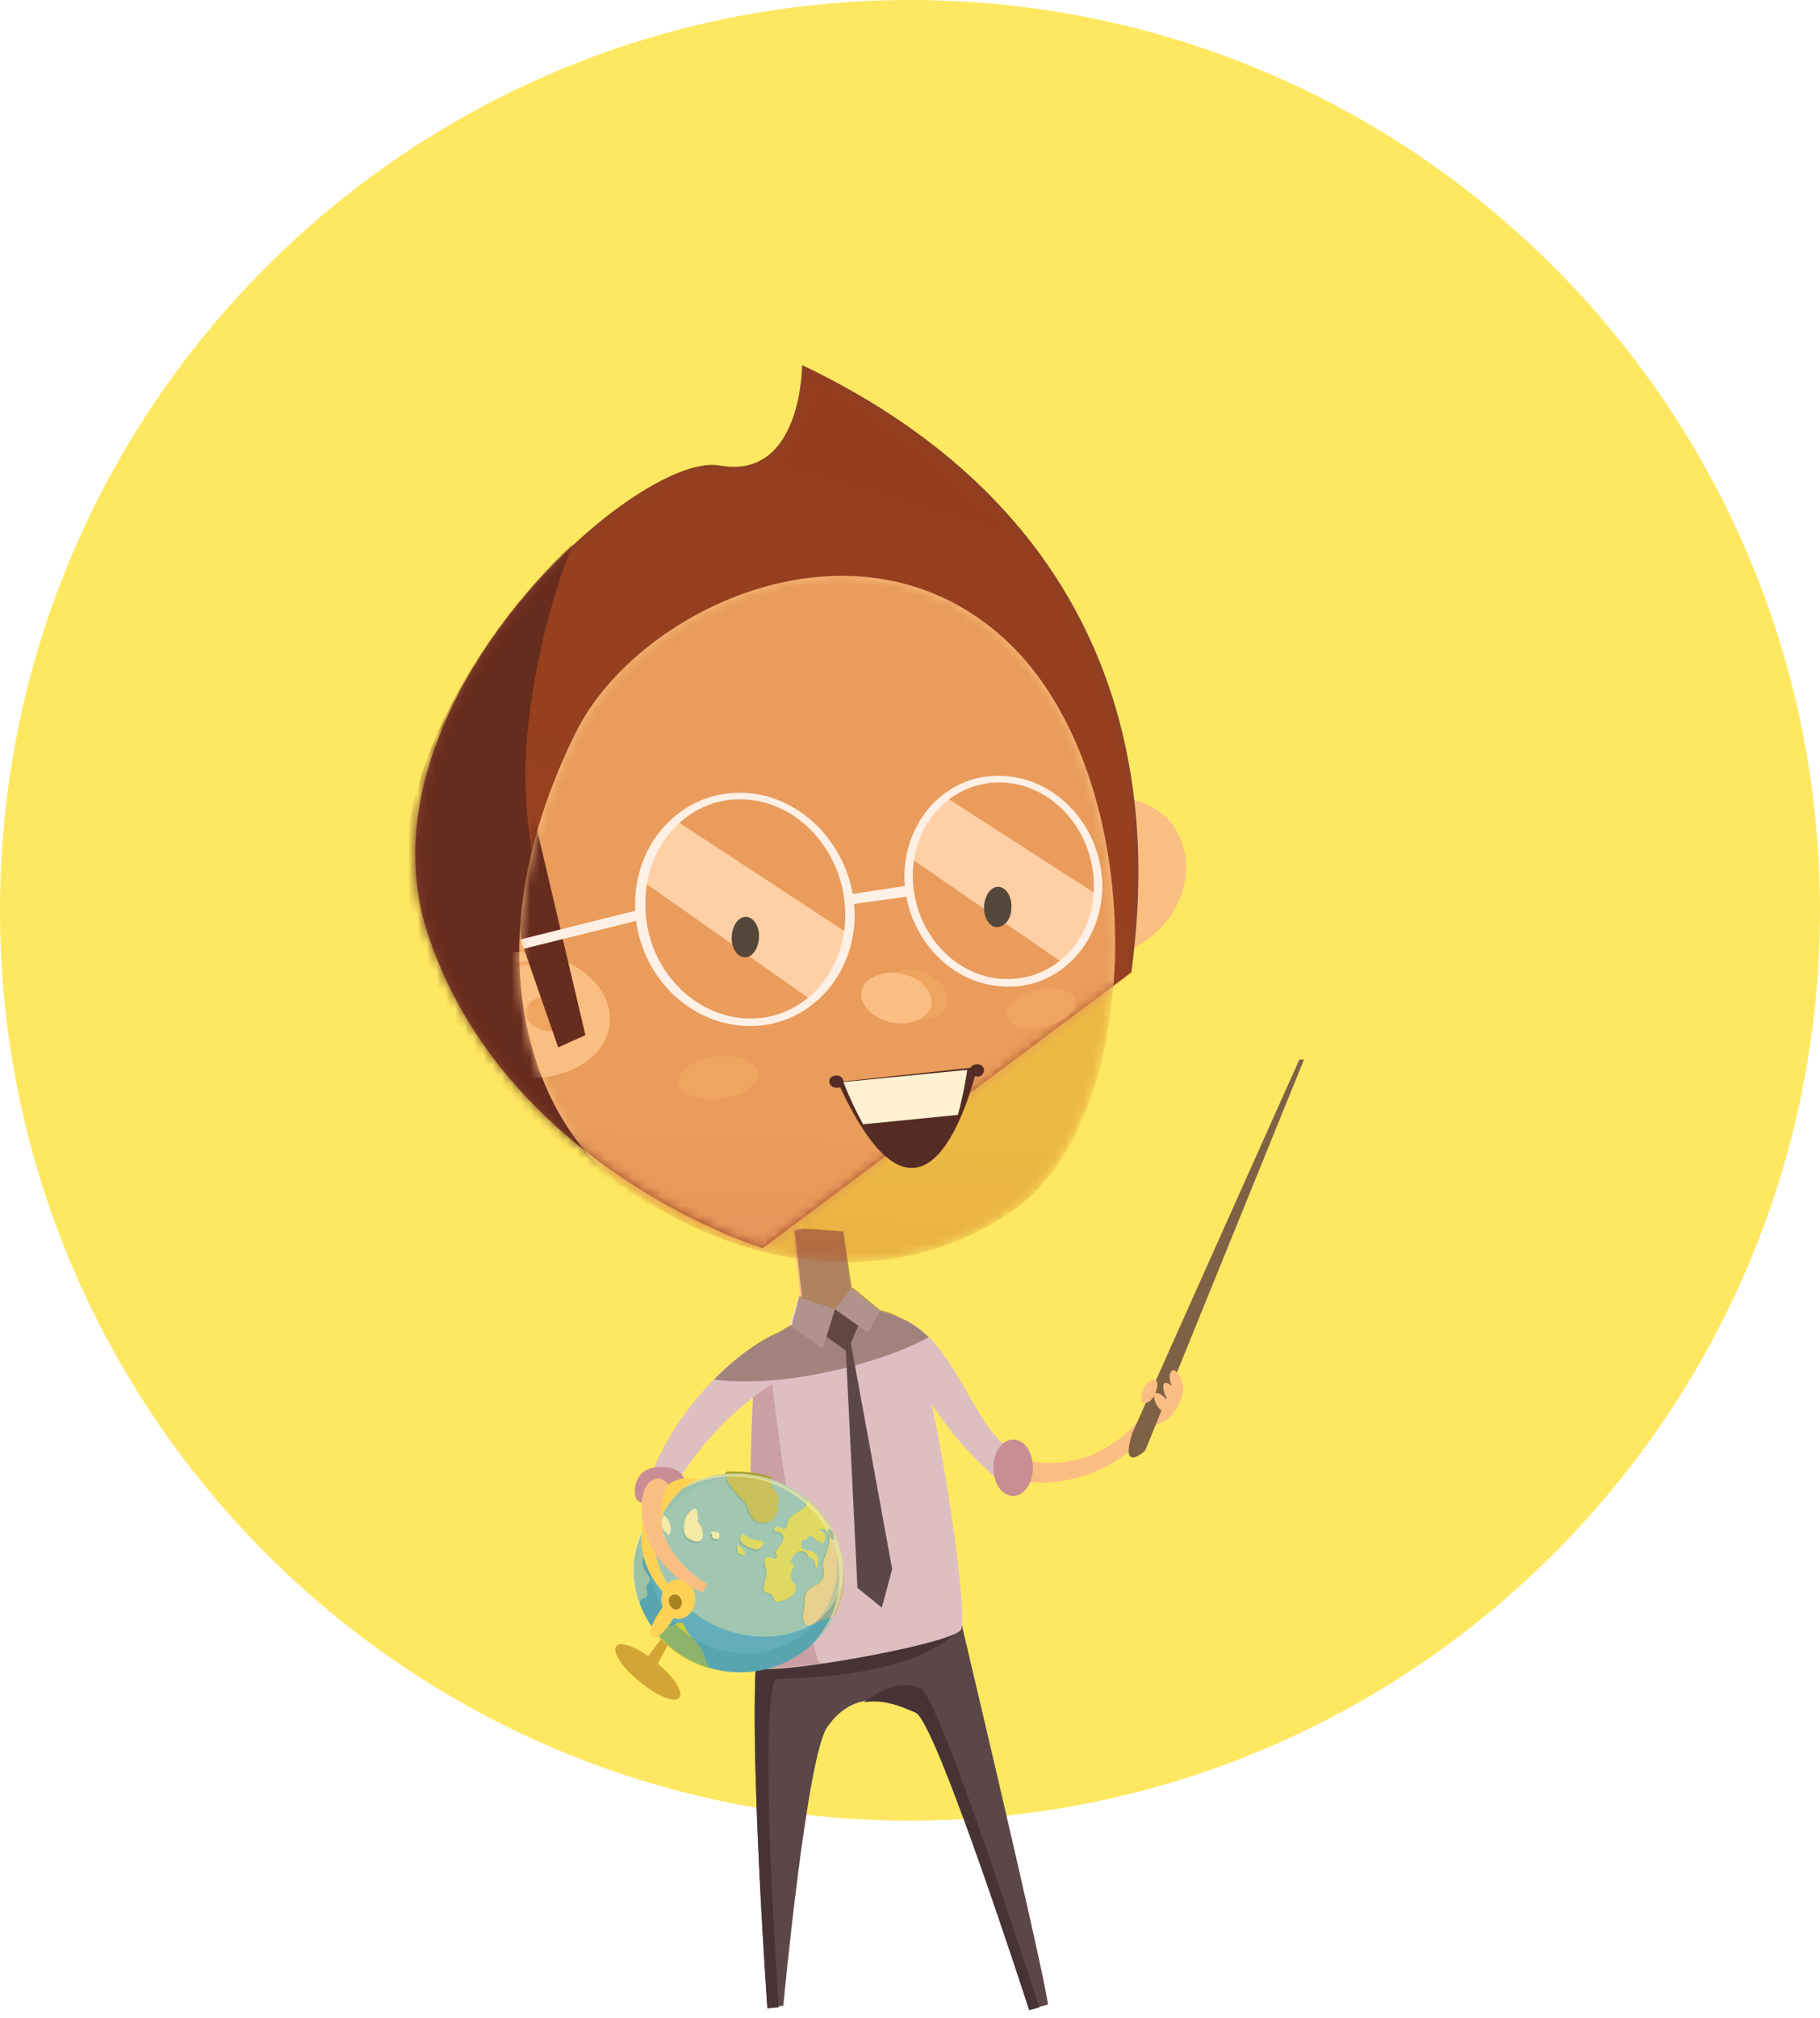 <svg width="194" height="215" viewBox="0 0 194 215" fill="none" xmlns="http://www.w3.org/2000/svg">
<path d="M97 194C150.572 194 194 150.572 194 97C194 43.428 150.572 0 97 0C43.428 0 0 43.428 0 97C0 150.572 43.428 194 97 194Z" fill="#FFE861"/>
<path d="M69.9 177.1C68.1 175.6 66.2 174.8 65.7 175.4C65.2 176 66.3 177.7 68.2 179.2C70 180.7 71.9 181.5 72.4 180.9C72.9 180.3 71.8 178.6 69.9 177.1Z" fill="#D3A535"/>
<path d="M68 177.9L74 170L69.1 179.2L68 177.9Z" fill="#D3A535"/>
<path d="M85.8 142.6L84.5 130.9L89.8 131.3L91.3 141.3L85.8 142.6Z" fill="#FABE82"/>
<path d="M81.8 214C81.8 214 79.3 178.9 81.1 173.2L101.3 168C101.3 168 111.4 210.4 111.7 213.6L109.7 214.1C109.7 214.1 99.8 183.4 97.6 182.4C95.4 181.4 91.3 179.6 88.2 184C86 187 83.5 213.7 83.5 213.7L81.8 214Z" fill="#5B4648"/>
<path d="M82.6 178.9C93 178.7 99.5 176.7 102.3 173.5C102.2 173.1 101.3 168 101.3 168L81.1 173.2C79.3 178.9 81.8 214 81.8 214L83 213.9C82.8 209.8 80.9 184.3 82.6 178.9Z" fill="#473336"/>
<path d="M98.1 179.9C96.6 179.2 94.4 179.6 92.1 181.4C94.2 181 96.2 181.9 97.6 182.5C99.8 183.5 109.7 214.2 109.7 214.2L110.8 213.9C109.4 209.7 100.1 180.8 98.1 179.9Z" fill="#473336"/>
<path d="M80.5 177.6C79.8 176.1 79.6 147 80.9 144.1C82.2 141.2 91.9 137.6 96.4 140.8C99 142.7 103.5 172.2 102.4 173.7C101.1 175.3 81.1 178.8 80.5 177.6Z" fill="#DDBFC1"/>
<path d="M87.2 177C86.6 175.7 82.3 151.4 81.9 142.7C81.4 143.1 81 143.5 80.9 144C79.6 146.9 79.9 176 80.5 177.5C80.7 178 83.9 177.7 87.8 177.2C87.5 177.2 87.3 177.1 87.2 177Z" fill="#CC9FA3"/>
<path d="M95 140.1C102.1 141.9 103.5 152.9 108.5 154.8L107.4 158.5C98.3 151.3 98.1 144.7 92.7 142.9L95 140.1Z" fill="#DDBFC1"/>
<path d="M68.8 159.6C69.9 153 77.1 144.3 83.3 141.9L83.8 146.7C83.8 146.7 77.1 149.5 71.3 159.3L68.8 159.6Z" fill="#DDBFC1"/>
<path d="M72.9 157.6C72.7 156.6 71.2 156.1 69.6 156.4C68 156.7 67.5 158.3 67.7 159.3C67.9 160.3 68.6 160.3 70.3 160C71.9 159.7 73.1 158.6 72.9 157.6Z" fill="#C98D93"/>
<path d="M67.7 165.6C66.7 171.3 70.8 176.9 76.8 178C82.9 179.1 88.6 175.3 89.7 169.6C90.7 163.9 86.6 158.3 80.6 157.2C74.5 156.1 68.7 159.9 67.7 165.6Z" fill="#63AEBA"/>
<path d="M84 162C83.8 162.2 83.8 163.3 83.3 163C82.7 162.4 82.1 163.3 82.6 163.3C83 163.3 83.4 163.5 83.4 164C83.4 164.6 82.6 165.2 82.6 165.5C82.6 165.6 82.7 165.7 82.7 165.9C82.7 166 82.6 166.2 82.5 166.2C82.2 166.2 82 166 81.8 166C81.6 166 81.4 166.2 81.4 166.6C81.4 167 81.6 167.3 81.6 167.7C81.6 168 81.3 169.1 81.3 169.3C81.3 170 82 169.7 82.2 170.1C82.4 170.4 82.4 170.8 82.7 170.8C83.6 170.7 84.7 170.2 84.7 169.3C84.7 168.7 84.5 168.9 84.3 168.6C84.3 168.4 84.2 168.2 84.2 168C84.2 167.4 84.5 167.3 84.5 166.9C84.5 166.6 84.2 166.8 84.2 166.5C84.2 166.1 84.7 165.4 85.2 165.4C86.2 165.4 85.9 166 86.2 166C86.4 166 86.8 166.3 86.8 166.6C86.8 167.9 87.1 166.6 87.1 166.3C87.1 164.7 85.3 165.7 85.3 164.6C85.3 164.4 85.3 164.1 85.5 164.1C86.2 164.1 85.7 163.7 86.2 163.7C86.6 163.7 86.9 164.2 87 164.2C87.1 164.2 87.1 164.2 87.2 164.2C87.3 164.3 87.4 164.5 87.5 164.5C87.6 164.5 87.9 164.1 87.9 163.8C87.9 163.1 86.7 162.9 87.5 162.9C87.8 162.9 88.3 163.4 88.3 164.1C88.3 165 87.6 166.2 87.6 166.7C87.6 167.2 88.3 168.3 86.5 169.1C85.5 169.7 85.7 170.3 85.7 170.5C85.7 171.1 85.5 171.6 85.5 172.3C85.5 172.8 85.6 173.2 86.1 173.2L88.4 172.3C88.6 172.2 88.8 172.1 88.9 172C89.3 171.2 89.5 170.4 89.7 169.6C90.4 165.8 88.8 162 85.8 159.6C85.8 159.8 85.9 160 85.9 160.1C85.8 161 84.5 161.2 84 162Z" fill="#428E96"/>
<path d="M69 169.8C69 169.6 68.9 169.4 68.9 169.2C68.9 168.7 69.3 168.7 69.3 168.3C69.3 167.9 68.5 167.4 68.5 166.5C68.5 165.5 69 165.9 69.3 165.8C69.7 165.5 69.6 164.7 70 164.7C70.1 164.7 70.2 164.7 70.3 164.7C70.6 164.7 70.7 164 70.7 163.7C70.7 162.6 70.1 162.4 71.3 163.6C71.4 163.4 71.5 163.1 71.5 162.9C71.5 162 70.7 161.2 69.9 160.8C68.7 162.1 67.9 163.8 67.6 165.6C67.2 167.6 67.5 169.6 68.3 171.3C68.3 171.1 68.2 171 68.2 170.8C68.3 170 69 170.6 69 169.8Z" fill="#EAE8A4"/>
<path d="M74.6 175.5C74.1 174.8 73.5 174.3 73.1 173.6C72.9 173.3 73 172.9 72.5 172.9C72.1 172.9 71.8 173.3 71.4 173.3C71 173.3 70.8 173 70.6 173C70.4 173 70.1 173.4 69.6 173.4C69.5 173.4 69.5 173.4 69.4 173.4C70.9 175.5 73.1 177.1 75.7 177.8C75.6 177.7 75.6 177.7 75.5 177.6C75.2 176.9 75.1 176.2 74.6 175.5Z" fill="#CCCC32"/>
<path d="M80.1 164.2C79.6 164.1 79.3 163.7 79.2 163.7C78.9 163.7 79 163.8 78.8 164C78.8 164 78.8 164 78.8 164.1C78.8 164.9 80.3 165.3 80.6 165.3C80.9 165.3 81.3 164.9 81.3 164.5C81.4 164.2 80.6 164.3 80.1 164.2Z" fill="#428E96"/>
<path d="M78.8 165L78.7 164.7C78.5 164.7 78.4 165.1 78.5 165.3C78.5 165.5 78.8 165.9 79.2 165.8C79.3 165.8 79.3 165.7 79.3 165.6C79.3 165.3 79.1 165.1 78.8 165Z" fill="#428E96"/>
<path d="M84.1 161.9C83.9 162.1 83.9 163.2 83.4 162.9C82.8 162.3 82.2 163.2 82.7 163.2C83.1 163.2 83.5 163.4 83.5 163.9C83.5 164.5 82.7 165.1 82.7 165.4C82.7 165.5 82.8 165.6 82.8 165.8C82.8 165.9 82.7 166.1 82.6 166.1C82.3 166.1 82.1 165.9 81.9 165.9C81.7 165.9 81.5 166.1 81.5 166.5C81.5 166.9 81.7 167.2 81.7 167.6C81.7 167.9 81.4 169 81.4 169.2C81.4 169.9 82 169.6 82.3 170C82.5 170.3 82.5 170.7 82.8 170.7C83.7 170.6 84.8 170.1 84.8 169.2C84.8 168.6 84.6 168.8 84.4 168.5C84.4 168.3 84.3 168.1 84.3 167.9C84.3 167.3 84.6 167.2 84.6 166.8C84.6 166.5 84.3 166.7 84.3 166.4C84.3 166 84.8 165.3 85.3 165.3C86.3 165.3 86 165.9 86.3 166C86.5 166 86.9 166.3 86.9 166.6C86.9 167.9 87.2 166.6 87.2 166.3C87.2 164.7 85.4 165.7 85.4 164.6C85.4 164.4 85.4 164.1 85.6 164.1C86.3 164.1 85.8 163.7 86.3 163.7C86.7 163.7 87 164.2 87.1 164.2C87.2 164.2 87.2 164.2 87.3 164.2C87.4 164.3 87.5 164.5 87.6 164.5C87.7 164.5 88 164.1 88 163.8C88 163.1 86.8 162.9 87.6 162.9C87.9 162.9 88.4 163.4 88.4 164.1C88.4 165 87.7 166.2 87.7 166.7C87.7 167.2 88.4 168.3 86.6 169.1C85.6 169.7 85.8 170.3 85.8 170.5C85.8 171.1 85.6 171.6 85.6 172.3C85.6 172.8 85.7 173.2 86.2 173.2L88.5 172.3C88.7 172.2 88.9 172.1 89 172C89.4 171.2 89.6 170.4 89.8 169.6C90.5 165.8 88.9 162 85.9 159.6C85.9 159.8 86 160 86 160.1C85.9 160.9 84.7 161.1 84.1 161.9Z" fill="#CCCC32"/>
<path d="M88.6 162.8C88.6 163.1 88.5 163.4 88.4 163.7C88.4 163.8 88.5 163.9 88.5 164.1C88.5 165 87.8 166.2 87.8 166.7C87.8 167.2 88.5 168.3 86.7 169.1C85.7 169.7 85.9 170.3 85.9 170.5C85.9 171.1 85.7 171.6 85.7 172.3C85.7 172.8 85.8 173.2 86.3 173.2L88.6 172.3C88.8 172.2 89 172.1 89.1 172C89.5 171.2 89.7 170.4 89.9 169.6C90.2 167.2 89.7 164.8 88.6 162.8Z" fill="#D8BD80"/>
<path d="M79.4 160.3C79.7 160.6 79.8 162.8 81.7 162.3C82.5 162.2 82.9 161 82.9 160.8C82.9 160.7 82.7 160.6 82.7 160.5C82.7 160.4 82.9 160.4 82.9 160.3C82.9 160.2 82.9 160.1 82.9 160C82.9 158.6 82.1 159.4 82.1 157.8C82.1 157.7 82.1 157.6 82.1 157.5C81.6 157.3 81 157.2 80.5 157.1C79.5 156.9 78.4 156.9 77.4 156.9C77.3 157 77.3 157.1 77.3 157.2C77.3 158.4 78.9 159.7 79.4 160.3Z" fill="#428E96"/>
<path d="M75.8 163.4C75.7 163.4 75.7 163.5 75.6 163.6H75.8C75.8 163.7 75.8 163.8 75.8 163.8C75.8 164.1 76 164.2 76.3 164.2C76.5 164.2 76.6 164.1 76.6 163.8C76.6 163.4 76.3 163.4 75.8 163.4Z" fill="#428E96"/>
<path d="M74.3 162.4C74.3 162 74.3 161.6 74.2 161.2C74.2 161.1 74.1 161.1 74.1 161C73.8 160.8 73.2 161.5 73 161.9C72.7 162.6 72.6 163.8 73.4 164.2C75.2 165.2 75 163.1 74.3 162.4Z" fill="#428E96"/>
<path d="M80.2 164C79.7 163.9 79.4 163.5 79.3 163.5C79 163.5 79.1 163.6 78.9 163.8C78.9 163.8 78.9 163.8 78.9 163.9C78.9 164.7 80.4 165.1 80.7 165.1C81 165.1 81.4 164.7 81.4 164.3C81.4 164.1 80.7 164.2 80.2 164Z" fill="#CCCC32"/>
<path d="M78.9 164.9L78.8 164.6C78.6 164.6 78.5 165 78.6 165.2C78.6 165.4 78.9 165.8 79.3 165.7C79.4 165.7 79.4 165.6 79.4 165.5C79.4 165.2 79.2 165 78.9 164.9Z" fill="#CCCC32"/>
<path d="M79.5 160.2C79.8 160.5 79.9 162.7 81.8 162.2C82.6 162.1 83 160.9 83 160.7C83 160.6 82.8 160.5 82.8 160.4C82.8 160.3 83 160.3 83 160.2C83 160.1 83 160 83 159.9C83 158.5 82.2 159.3 82.2 157.7C82.2 157.6 82.2 157.5 82.2 157.4C81.7 157.2 81.1 157.1 80.6 157C79.6 156.8 78.5 156.8 77.5 156.8C77.4 156.9 77.4 157 77.4 157.1C77.4 158.3 79 159.6 79.5 160.2Z" fill="#A5A229"/>
<path d="M75.9 163.2C75.8 163.2 75.8 163.3 75.7 163.4H75.9C75.9 163.5 75.9 163.6 75.9 163.6C75.9 163.9 76.1 164 76.4 164C76.6 164 76.7 163.9 76.7 163.6C76.7 163.2 76.4 163.2 75.9 163.2Z" fill="#EAE8A4"/>
<path d="M74.4 162.2C74.4 161.8 74.4 161.4 74.3 161C74.3 160.9 74.2 160.9 74.2 160.8C73.9 160.6 73.3 161.3 73.1 161.7C72.8 162.4 72.7 163.6 73.5 164C75.3 165 75.1 162.9 74.4 162.2Z" fill="#EAE8A4"/>
<path opacity="0.5" d="M80.6 157.2C74.5 156.1 68.8 159.9 67.7 165.6C66.7 171.3 70.8 176.9 76.8 178C82.9 179.1 88.6 175.3 89.7 169.6C90.8 163.9 86.7 158.3 80.6 157.2ZM89.1 168.5C88.2 173.6 83 177 77.6 176C72.2 175 68.5 170.1 69.4 165C70.3 159.9 75.5 156.5 80.9 157.5C86.3 158.5 90 163.4 89.1 168.5Z" fill="#519DA5"/>
<path opacity="0.6" d="M80.6 157.2C76.8 156.5 73.2 157.7 70.7 160C73.2 157.9 76.6 156.9 80.2 157.5C86.3 158.6 90.4 164.1 89.3 169.9C88.9 172.1 87.8 174 86.3 175.4C88 173.9 89.3 171.9 89.7 169.5C90.8 163.9 86.7 158.3 80.6 157.2Z" fill="#FFEEA8"/>
<path opacity="0.4" d="M70.3 161.5C68.4 165.7 71.2 170.9 76.4 173.3C81.6 175.6 87.4 174.2 89.3 170C91.2 165.8 88.4 160.6 83.2 158.2C77.9 155.9 72.2 157.4 70.3 161.5Z" fill="#FFEEA8"/>
<path opacity="0.5" d="M88.8 163.4C88.7 163.1 88.5 162.9 88.3 162.9C88.2 162.9 88.2 163.2 88.4 163.6C88.5 163.9 88.7 164.1 88.9 164.1C88.9 164 88.9 163.7 88.8 163.4Z" fill="#519DA5"/>
<path d="M74.1 170.4C74.1 169.2 73.3 168.3 72.3 168.3C71.3 168.3 70.5 169.2 70.5 170.4C70.5 171.6 71.3 172.5 72.3 172.5C73.3 172.5 74.1 171.6 74.1 170.4Z" fill="#FFD255"/>
<path d="M74.4 157.6C69.6 156.4 65.1 164.7 71.6 170.6L72.4 170.4C72.4 170.4 66.4 164.5 72.8 158.6L74.4 157.6Z" fill="#FFD255"/>
<path d="M71.5 170.1C71.5 170.1 68.6 173.6 69.5 174.4C70.4 175.2 72.6 171.1 72.6 171.1L71.5 170.1Z" fill="#FFD255"/>
<path d="M72.7 170.7C72.6 170.2 72.3 169.9 71.9 169.9C71.5 169.9 71.2 170.3 71.3 170.7C71.4 171.2 71.7 171.5 72.1 171.5C72.4 171.5 72.7 171.1 72.7 170.7Z" fill="#AA8321"/>
<path d="M89 139.5L87.9 142.3L90.3 144L91.7 140.8L89 139.5Z" fill="#5B4648"/>
<path d="M94 171.3L91.4 169.2L90.1 142.6H90.6L95.1 167.2L94 171.3Z" fill="#5B4648"/>
<path d="M68.8 158.5C67.8 160.5 68.2 166.7 74.9 169.7L75.4 168.8C75.4 168.8 68.1 164.8 71.2 158.1C70.3 157.1 69.3 157.6 68.8 158.5Z" fill="#FABE82"/>
<path d="M108.8 157.7C111.4 158.5 119.5 157.9 123.3 151L122.1 150.5C122.1 150.5 117 158 108.3 155.3C107 156.4 107.6 157.3 108.8 157.7Z" fill="#FABE82"/>
<path d="M110.1 156.4C110.1 154.7 109.2 153.4 108 153.4C106.8 153.4 105.9 154.7 105.9 156.4C105.9 158.1 106.8 159.4 108 159.4C109.2 159.4 110.1 158 110.1 156.4Z" fill="#C98D93"/>
<path d="M84.2 141.2L85.1 138.2L89 139.5L87.7 143.7L84.2 141.2Z" fill="#FFDCDF"/>
<path d="M89 139.5L90.8 137.3L93.8 139.7L92.5 142L89 139.5Z" fill="#FFDCDF"/>
<path d="M125.5 149.9C126.1 148.9 126.4 147.7 125.3 147.3C124.3 146.9 123.6 147.6 122.9 148.8C122.2 150.2 121.3 151.3 122.4 151.7C123.5 152.1 124.7 151.3 125.5 149.9Z" fill="#FABE82"/>
<path d="M120.7 152.7L138.5 112.9H139L122.1 154.5C122.1 154.6 119.3 157.1 120.7 152.7Z" fill="#7F6146"/>
<path d="M124.3 149.1C123.8 148.5 123.3 148.3 123.1 148.5C122.9 148.8 123.1 149.5 123.5 150C124 150.6 124.5 150.8 124.7 150.6C125 150.4 124.8 149.7 124.3 149.1Z" fill="#FABE82"/>
<path d="M125.2 148.1C124.8 147.5 124.3 147.2 124.1 147.4C123.9 147.6 124 148.4 124.4 149C124.8 149.6 125.3 149.9 125.5 149.7C125.7 149.4 125.6 148.7 125.2 148.1Z" fill="#FABE82"/>
<path d="M125.9 146.9C125.6 146.2 125.1 145.8 124.9 146.1C124.6 146.3 124.6 147 124.9 147.7C125.2 148.4 125.7 148.8 125.9 148.5C126.2 148.3 126.2 147.6 125.9 146.9Z" fill="#FABE82"/>
<path d="M123.2 148.3C123.5 147.6 123.4 147 123 147C122.6 147 122.1 147.5 121.8 148.2C121.5 148.9 121.6 149.5 122 149.5C122.5 149.5 123 149 123.2 148.3Z" fill="#FABE82"/>
<path opacity="0.5" d="M87.7 146.3C92.1 145.4 96 144.1 99 142.5C98.1 141.6 97.1 140.9 95.9 140.4C95.3 140 94.6 139.8 93.8 139.6L90.9 137.2L90.8 137.3L89.9 131.2L85.7 130.9C85.4 131 85.1 131 84.8 131.1H84.7L85.5 138.2L85.2 138.1L84.4 141.1H84.5C83.9 141.4 83.4 141.7 82.9 142C80.6 143 78.3 144.8 76.1 147C79.3 147.4 83.4 147.2 87.7 146.3Z" fill="#66493D"/>
<path d="M111.7 100.1C108.5 97.2 108.6 91.8 112 88.2C115.4 84.6 120.8 84 124.1 86.9C127.3 89.8 127.2 95.2 123.8 98.8C120.3 102.5 114.9 103.1 111.7 100.1Z" fill="#FABE82"/>
<path d="M120.6 103.6C122 92.6 125.5 58 85.5 38.9C85.5 38.9 85.5 51.2 76.7 49.6C67.9 48 37.1 75.5 45.8 100.1C54.3 124.7 81.3 133 81.3 133L120.6 103.6Z" fill="#87412B"/>
<mask id="mask0" mask-type="alpha" maskUnits="userSpaceOnUse" x="44" y="38" width="78" height="95">
<path d="M120.5 103.8C121.9 92.8 125.5 58 85.5 38.9C85.5 38.9 85.5 51.2 76.7 49.6C67.9 48 37.1 75.5 45.8 100.1C54.3 124.7 81.3 133 81.3 133L120.5 103.8Z" fill="url(#paint0_linear)"/>
</mask>
<g mask="url(#mask0)">
<path opacity="0.3" d="M120.5 103.8C121.9 92.8 125.5 58 85.5 38.9C85.5 38.9 85.5 51.2 76.7 49.6C67.9 48 37.1 75.5 45.8 100.1C54.3 124.7 81.3 133 81.3 133L120.5 103.8Z" fill="url(#paint1_linear)"/>
<path d="M61 58C58.6 64.2 56.9 71.1 56.2 78.3C54.3 98.8 66.6 117.6 77.7 128.9C69.8 133.5 49.7 117.3 44.4 102.1C39 86.5 50.5 67.8 61 58Z" fill="#662C1D"/>
<path d="M61.4 78C68 64.8 91.5 53.7 107.2 68.2C122.8 82.6 122.4 118.9 108.1 128.9C95.8 137.5 79.9 135.9 66.3 126.3C57.7 120.3 49.3 102.4 61.4 78Z" fill="#FABE82"/>
</g>
<mask id="mask1" mask-type="alpha" maskUnits="userSpaceOnUse" x="55" y="61" width="64" height="74">
<path d="M61.4 78C68 64.8 91.5 53.7 107.2 68.2C122.8 82.6 122.4 118.9 108.1 128.9C95.8 137.5 79.9 135.9 66.3 126.3C57.7 120.3 49.3 102.4 61.4 78Z" fill="url(#paint2_linear)"/>
</mask>
<g mask="url(#mask1)">
<path opacity="0.3" d="M61.4 78C68 64.8 91.5 53.7 107.2 68.2C122.8 82.6 122.4 118.9 108.1 128.9C95.8 137.5 79.9 135.9 66.3 126.3C57.7 120.3 49.3 102.4 61.4 78Z" fill="url(#paint3_linear)"/>
<path d="M47.1 107.3C47.4 103.6 51.7 101 56.7 101.5C61.6 102 65.3 105.3 65 109C64.7 112.7 60.4 115.3 55.4 114.8C50.4 114.3 46.7 111 47.1 107.3Z" fill="#FABE82"/>
<path d="M56.5 102.5C56.9 102.5 57.2 102.6 57.6 102.7C54 102.8 51 104.8 50.7 107.6C50.4 110.4 53 113 56.6 113.7C56.2 113.7 55.9 113.7 55.5 113.7C51.4 113.3 48.3 110.5 48.5 107.4C48.8 104.3 52.4 102.1 56.5 102.5Z" fill="#EFA460"/>
<path d="M59 106C59.4 106 59.9 106.1 60.2 106.2C59.3 106.5 58.6 107.1 58.6 107.9C58.6 108.7 59.3 109.3 60.3 109.7C59.9 109.8 59.4 109.9 58.9 109.9C57.3 109.9 56 109 56 107.9C56 106.8 57.4 106 59 106Z" fill="#EFA460"/>
<path d="M62.4 110.3L54.2 75.5L55.5 100.1L59.5 111.6L62.4 110.3Z" fill="#662C1D"/>
<path d="M97 91.4L113 102.4C113 102.4 116.8 99 116.9 95.3L100.9 85C100.9 85 97 89 97 91.4Z" fill="#FFD0A6"/>
<path d="M68.5 93.9L86.4 106.5C86.4 106.5 90.2 103.1 90.3 99.4L72 87.4C72.1 87.4 68.5 91.5 68.5 93.9Z" fill="#FFD0A6"/>
<path d="M79.7 84.5C73.3 84 67.9 89.1 67.7 96C67.5 102.9 72.6 108.8 79.1 109.3C85.5 109.8 90.9 104.7 91.1 97.8C91.2 91 86.1 85 79.7 84.5ZM90.1 97.7C90 104.1 85.1 109 79.2 108.5C73.3 108 68.6 102.5 68.8 96C68.9 89.6 73.8 84.7 79.7 85.2C85.6 85.7 90.2 91.3 90.1 97.7Z" fill="#FFF0E6"/>
<path d="M107.2 82.7C101.4 82.2 96.6 86.9 96.4 93.1C96.3 99.3 100.9 104.7 106.7 105.1C112.5 105.6 117.3 100.9 117.5 94.7C117.6 88.5 113 83.1 107.2 82.7ZM116.6 94.6C116.5 100.4 112.1 104.7 106.7 104.3C101.4 103.9 97.2 98.9 97.3 93.1C97.4 87.3 101.9 83 107.2 83.4C112.5 83.8 116.7 88.8 116.6 94.6Z" fill="#FFF0E6"/>
<path d="M101 106.6C101.1 105.1 99.5 103.7 97.5 103.4C95.4 103.1 93.6 104.1 93.5 105.5C93.4 107 95 108.4 97 108.7C99.1 109 100.9 108.1 101 106.6Z" fill="#EFA460"/>
<path d="M99.3 106.9C99.4 105.4 97.8 104 95.8 103.7C93.7 103.4 91.9 104.4 91.8 105.8C91.7 107.3 93.3 108.7 95.3 109C97.4 109.3 99.2 108.3 99.3 106.9Z" fill="#FABE82"/>
<path d="M107.8 96.8C107.9 95.6 107.3 94.6 106.5 94.5C105.7 94.4 105 95.3 104.9 96.5C104.8 97.7 105.4 98.7 106.2 98.8C107 98.8 107.8 98 107.8 96.8Z" fill="#56473B"/>
<path d="M80.9 100C81 98.8 80.4 97.8 79.6 97.7C78.8 97.6 78.1 98.5 78 99.7C77.9 100.9 78.5 101.9 79.3 102C80.1 102.1 80.8 101.2 80.9 100Z" fill="#56473B"/>
<path d="M80.8 114.3C80.6 113.1 78.5 112.3 76.2 112.6C73.9 112.9 72.1 114.1 72.3 115.4C72.5 116.6 74.6 117.4 76.9 117.1C79.3 116.8 81 115.6 80.8 114.3Z" fill="#EFA460"/>
<path d="M114.6 106.5C114.3 105.4 112.4 105 110.4 105.5C108.4 106 107 107.3 107.3 108.4C107.6 109.5 109.5 109.9 111.5 109.4C113.6 108.8 114.9 107.5 114.6 106.5Z" fill="#EFA460"/>
<path d="M68.3 98L55.8 101.1L55.5 100.1L67.9 97L68.3 98Z" fill="#FFF0E6"/>
<path d="M96.5 94.4L97 95.5L90.4 96.4L89.9 95.4L96.5 94.4Z" fill="#FFF0E6"/>
<path d="M89.3 115.3L104.2 113.7C104.1 113.7 99.1 136.8 89.3 115.3Z" fill="#542C23"/>
<path d="M102.1 118.8C102.8 116.3 103.1 114 103.1 114L89.9 115.3C90.6 117.1 91.3 118.5 92 119.8L102.1 118.8Z" fill="#FFF1D2"/>
<path d="M89.9 115.3C89.9 114.9 89.6 114.6 89.2 114.6C88.8 114.6 88.4 114.8 88.4 115.2C88.4 115.6 88.7 115.9 89.1 115.9C89.5 116 89.8 115.7 89.9 115.3Z" fill="#542C23"/>
<path d="M104.9 114.1C104.9 113.7 104.6 113.4 104.2 113.4C103.8 113.4 103.4 113.6 103.4 114C103.4 114.4 103.7 114.7 104.1 114.7C104.5 114.8 104.8 114.5 104.9 114.1Z" fill="#542C23"/>
</g>
<defs>
<linearGradient id="paint0_linear" x1="71.729" y1="129.465" x2="101.2" y2="31.329" gradientUnits="userSpaceOnUse">
<stop/>
<stop offset="1" stop-color="white"/>
</linearGradient>
<linearGradient id="paint1_linear" x1="71.729" y1="129.465" x2="101.2" y2="31.329" gradientUnits="userSpaceOnUse">
<stop stop-color="#C04B00"/>
<stop offset="1" stop-color="#B73400"/>
</linearGradient>
<linearGradient id="paint2_linear" x1="84.854" y1="121.626" x2="84.296" y2="135.641" gradientUnits="userSpaceOnUse">
<stop/>
<stop offset="1" stop-color="white"/>
</linearGradient>
<linearGradient id="paint3_linear" x1="84.854" y1="121.626" x2="84.296" y2="135.641" gradientUnits="userSpaceOnUse">
<stop stop-color="#C04B00"/>
<stop offset="1" stop-color="#B73400"/>
</linearGradient>
</defs>
</svg>
